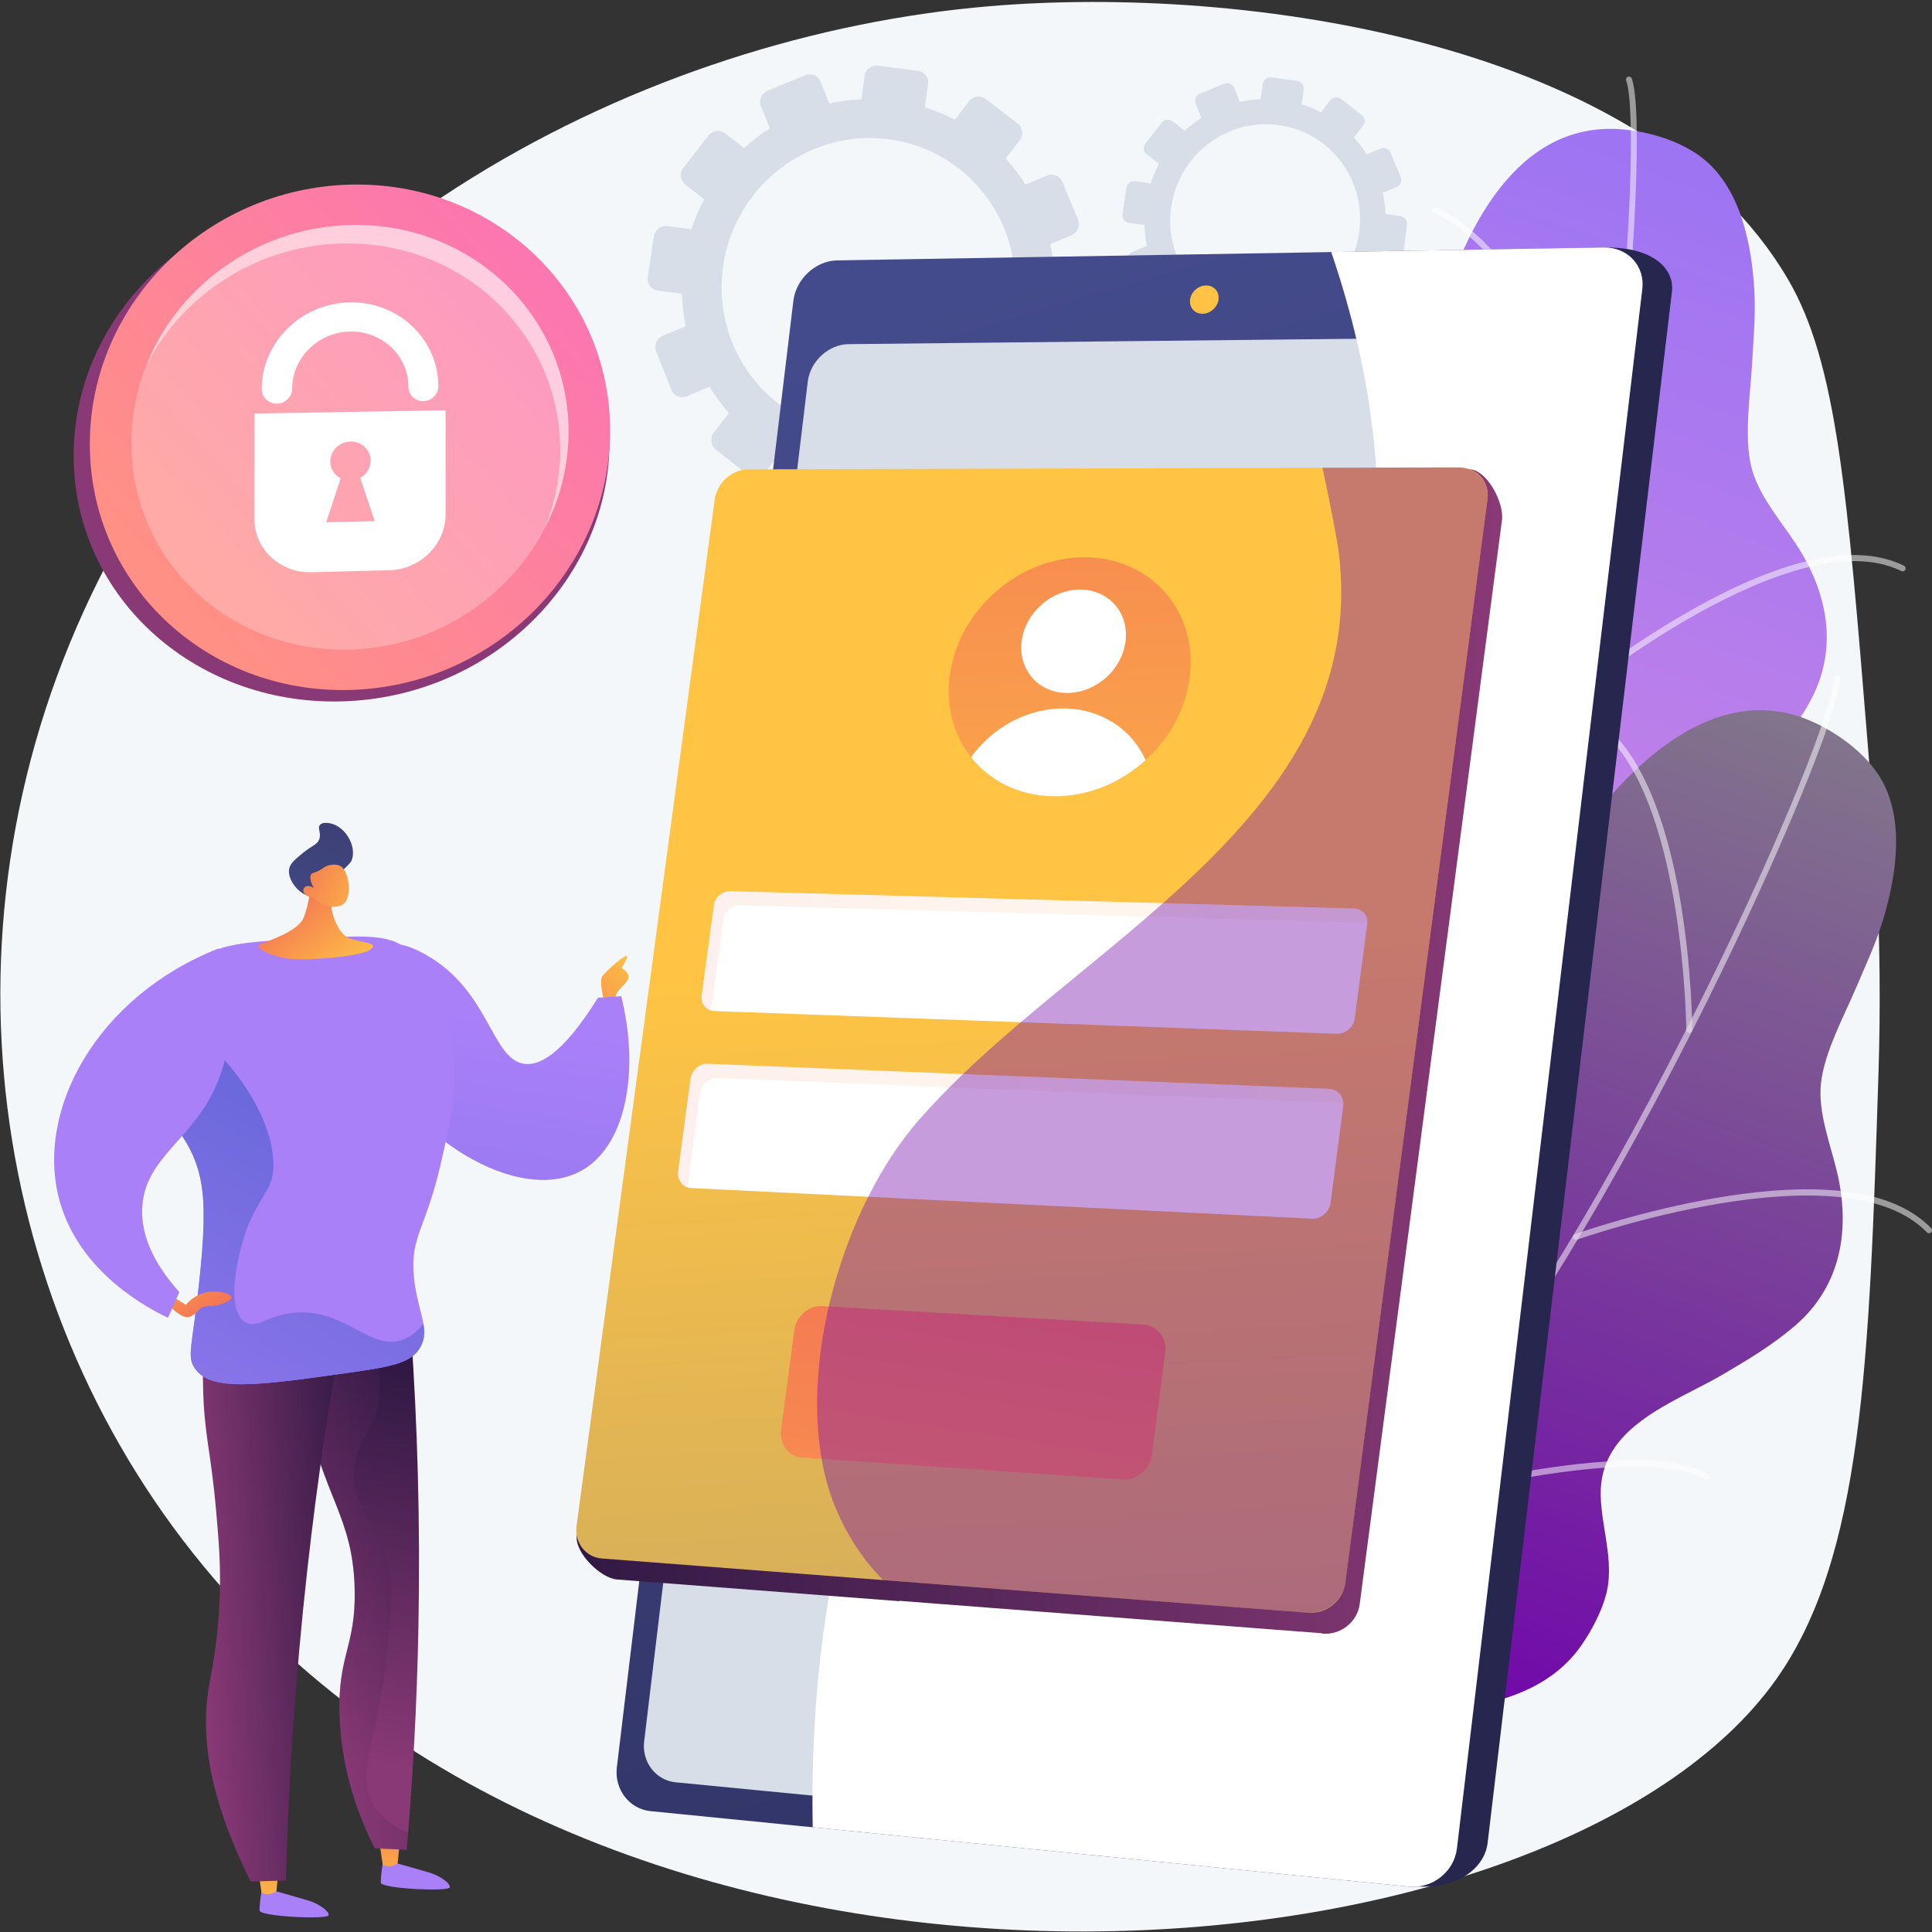 <svg width="760" height="760" viewBox="0 0 760 760" fill="none" xmlns="http://www.w3.org/2000/svg">
<rect x="0" y="0" width="760" height="760" fill="#333333" stroke="none"/>
<path d="M734.875 294.68C726.661 193.411 722.554 142.776 703.438 110.017C648.705 16.216 489.572 -6.094 389.067 2.461C254.516 13.912 100.59 91.261 32.834 240.603C-28.706 376.247 -0.329 529.787 92.398 630.227C262.382 814.348 613.02 781.474 698.675 660.658C732.858 612.442 735.322 535.429 738.944 422.3C740.684 367.843 737.287 324.447 734.875 294.68Z" fill="#F4F7FA"/>
<path d="M670.398 62.735C661.699 55.538 648.503 51.618 637.348 50.827C558.278 45.224 546.738 210.502 558.858 247.439C570.978 284.376 563.125 296.504 500.85 315.829C438.576 335.154 468.451 372.362 476.041 394.121C483.631 415.881 498.663 434.262 453.265 455.884C407.868 477.505 423.645 490.901 423.645 490.901C423.645 490.901 507.364 576.537 502.74 549.12C498.115 521.704 506.494 480.305 581.555 477.158C613.887 475.802 663.396 460.381 674.358 425.761C676.912 417.7 678.688 405.387 676.747 397.044C674.052 385.469 666.457 376.35 662.239 365.455C652.409 340.069 677.064 321.478 691.252 304.509C698.661 295.65 706.064 286.566 711.735 276.466C723.513 255.495 719.102 233.007 706.278 213.676C700.127 204.408 691.583 194.573 688.899 183.516C686.018 171.64 688.53 155.414 689.214 143.196C689.75 133.614 690.664 124.069 690.124 114.462C689.127 96.598 684.941 74.768 670.398 62.735Z" fill="url(#paint0_linear_138_1554)"/>
<g opacity="0.8">
<g opacity="0.8">
<path opacity="0.8" d="M417.062 538.966C416.52 539.161 415.904 538.931 415.631 538.408C415.332 537.836 415.552 537.128 416.124 536.83C416.476 536.646 451.722 518.107 491.039 487.573C527.268 459.438 574.465 415.076 593.574 363.503C609.535 320.432 624.089 249.225 633.509 168.146C641.955 95.441 643.289 41.67 639.7 31.689C639.481 31.082 639.798 30.412 640.405 30.192C641.012 29.973 641.682 30.29 641.901 30.897C646.1 42.575 643.436 102.979 635.835 168.417C626.396 249.675 611.793 321.077 595.769 364.317C576.463 416.418 528.925 461.121 492.443 489.446C452.963 520.099 417.563 538.717 417.211 538.901C417.159 538.925 417.111 538.947 417.062 538.966Z" fill="white"/>
</g>
<g opacity="0.8">
<path opacity="0.8" d="M633.382 182.24C632.777 182.457 632.162 182.289 631.939 181.684C631.647 180.885 602.17 101.581 564.159 83.677C563.574 83.403 563.338 82.741 563.612 82.156C563.888 81.57 564.59 81.34 565.173 81.614C604.054 99.928 632.918 177.567 634.13 180.871C634.352 181.478 633.994 182.021 633.387 182.237C633.384 182.24 633.382 182.24 633.382 182.24Z" fill="white"/>
</g>
<g opacity="0.8">
<path opacity="0.8" d="M619.005 274.207C618.555 274.37 618.029 274.243 617.706 273.849C617.297 273.351 617.368 272.613 617.866 272.204C618.083 272.025 639.786 254.223 666.563 239.284C702.743 219.1 730.472 213.464 748.975 222.537C749.556 222.822 749.794 223.521 749.509 224.101C749.225 224.682 748.525 224.92 747.945 224.635C705.37 203.763 620.206 273.302 619.352 274.007C619.246 274.096 619.127 274.164 619.005 274.207Z" fill="white"/>
</g>
<g opacity="0.8">
<path opacity="0.8" d="M524.521 462.192C524.401 462.236 524.277 462.257 524.144 462.26C523.499 462.271 522.967 461.756 522.956 461.108C522.951 460.769 522.349 426.743 515.228 390.891C508.698 358.02 495.214 316.846 468.063 307.358C467.453 307.144 467.131 306.477 467.345 305.87C467.556 305.26 468.226 304.938 468.833 305.152C491.474 313.062 507.855 341.766 517.527 390.468C524.686 426.524 525.288 460.731 525.293 461.073C525.304 461.588 524.979 462.027 524.521 462.192Z" fill="white"/>
</g>
<g opacity="0.8">
<path opacity="0.8" d="M572.835 407.22C572.361 407.391 571.813 407.239 571.499 406.813C571.114 406.293 571.225 405.561 571.743 405.179C575.508 402.395 664.323 337.1 698.959 343.335C699.596 343.449 700.016 344.059 699.902 344.693C699.788 345.33 699.181 345.753 698.544 345.637C664.89 339.578 574.047 406.382 573.133 407.057C573.041 407.13 572.938 407.182 572.835 407.22Z" fill="white"/>
</g>
</g>
<path d="M739.796 306.172C734.046 296.456 722.954 288.302 712.726 283.783C640.213 251.756 573.43 403.38 572.335 442.239C571.24 481.098 559.746 489.853 494.609 486.966C429.47 484.08 444.991 529.203 444.772 552.247C444.552 575.292 452.476 597.674 402.44 602.659C352.405 607.645 362.717 625.587 362.717 625.587C362.717 625.587 412.522 734.5 417.447 707.135C422.373 679.77 444.265 643.649 515.962 666.089C546.843 675.753 598.651 677.994 620.682 649.127C625.813 642.405 631.65 631.421 632.644 622.912C634.024 611.109 629.964 599.957 629.679 588.279C629.017 561.063 658.511 551.911 677.603 540.745C687.57 534.917 697.611 528.872 706.367 521.288C724.545 505.541 728.007 482.887 722.479 460.358C719.828 449.555 715.114 437.408 716.331 426.096C717.638 413.946 725.494 399.525 730.27 388.259C734.016 379.425 738.107 370.75 740.85 361.528C745.96 344.372 749.411 322.415 739.796 306.172Z" fill="url(#paint1_linear_138_1554)"/>
<g opacity="0.8">
<g opacity="0.8">
<path opacity="0.8" d="M340.257 668.585C339.682 668.585 339.181 668.159 339.1 667.574C339.013 666.934 339.46 666.343 340.1 666.256C340.493 666.202 379.932 660.683 427.262 645.253C470.873 631.038 530.298 605.261 565.731 563.198C595.324 528.067 633.115 465.987 669.412 392.878C701.96 327.321 721.41 277.171 721.41 266.564C721.41 265.919 721.933 265.396 722.579 265.396C723.224 265.396 723.747 265.919 723.747 266.564C723.747 278.974 700.8 334.913 671.505 393.919C635.126 467.188 597.225 529.438 567.517 564.705C531.721 607.199 471.86 633.179 427.945 647.49C380.423 662.976 340.81 668.517 340.414 668.571C340.366 668.582 340.311 668.585 340.257 668.585Z" fill="white"/>
</g>
<g opacity="0.8">
<path opacity="0.8" d="M664.526 406.34C663.884 406.34 663.36 405.852 663.358 405.21C663.352 404.358 662.45 319.698 632.74 289.988C632.281 289.533 632.281 288.798 632.74 288.343C633.195 287.887 633.935 287.89 634.393 288.346C664.784 318.736 665.673 401.675 665.697 405.193C665.703 405.838 665.182 406.34 664.534 406.34C664.529 406.34 664.526 406.34 664.526 406.34Z" fill="white"/>
</g>
<g opacity="0.8">
<path opacity="0.8" d="M619.879 487.779C619.399 487.779 618.949 487.481 618.778 487.004C618.562 486.397 618.876 485.727 619.486 485.507C619.749 485.413 646.195 476.004 676.45 471.008C717.326 464.255 745.325 468.337 759.671 483.136C760.121 483.599 760.107 484.339 759.644 484.789C759.18 485.239 758.44 485.226 757.99 484.762C724.989 450.715 621.318 487.335 620.275 487.709C620.142 487.757 620.009 487.779 619.879 487.779Z" fill="white"/>
</g>
<g opacity="0.8">
<path opacity="0.8" d="M467.358 632.703C467.233 632.703 467.106 632.681 466.978 632.641C466.368 632.432 466.04 631.768 466.252 631.155C466.36 630.832 477.309 598.612 482.739 562.464C487.716 529.322 488.96 486.015 466.62 467.899C466.119 467.492 466.043 466.755 466.45 466.253C466.856 465.752 467.594 465.673 468.095 466.083C486.723 481.187 492.427 513.743 485.046 562.841C479.583 599.192 468.575 631.586 468.464 631.911C468.298 632.397 467.843 632.703 467.358 632.703Z" fill="white"/>
</g>
<g opacity="0.8">
<path opacity="0.8" d="M531.421 597.322C530.917 597.322 530.453 596.994 530.302 596.49C530.115 595.872 530.467 595.218 531.085 595.034C535.569 593.689 641.24 562.299 671.722 579.886C672.281 580.209 672.473 580.924 672.151 581.483C671.828 582.041 671.113 582.234 670.554 581.911C640.934 564.822 532.844 596.948 531.757 597.273C531.646 597.306 531.532 597.322 531.421 597.322Z" fill="white"/>
</g>
</g>
<path d="M496.724 33.025L495.89 39.005C493.117 39.133 490.389 39.491 487.736 40.087L485.475 34.508C484.859 32.987 483.116 32.264 481.585 32.895L471.997 36.845C470.463 37.477 469.714 39.228 470.327 40.751L472.599 46.4C470.276 47.88 468.08 49.556 466.036 51.41L461.222 47.674C459.92 46.666 458.034 46.915 457.006 48.233L450.566 56.474C449.533 57.794 449.752 59.686 451.053 60.697L455.887 64.454C454.599 66.872 453.518 69.426 452.645 72.09L446.51 71.285C444.862 71.068 443.328 72.237 443.084 73.896L441.541 84.289C441.295 85.953 442.433 87.482 444.084 87.699L450.238 88.507C450.311 91.312 450.617 94.072 451.162 96.758L445.388 99.165C443.832 99.813 443.068 101.605 443.68 103.164L447.527 112.939C448.142 114.506 449.907 115.246 451.468 114.592L457.245 112.174C458.698 114.538 460.354 116.766 462.192 118.838L458.343 123.836C457.302 125.189 457.524 127.124 458.841 128.16L467.093 134.633C468.413 135.669 470.33 135.408 471.368 134.05L475.171 129.084C477.6 130.377 480.17 131.453 482.851 132.313L481.986 138.51C481.75 140.207 482.908 141.76 484.572 141.977L494.99 143.343C496.657 143.562 498.194 142.362 498.427 140.665L499.267 134.514C502.1 134.392 504.884 134.026 507.592 133.416L509.877 139.098C510.511 140.675 512.287 141.421 513.843 140.762L523.558 136.645C525.112 135.986 525.852 134.178 525.215 132.606L522.93 126.964C525.301 125.433 527.535 123.695 529.606 121.773L534.355 125.465C535.684 126.498 537.587 126.238 538.606 124.885L544.968 116.449C545.985 115.102 545.733 113.18 544.407 112.153L539.701 108.504C540.983 106.018 542.049 103.392 542.894 100.656L548.777 101.429C550.428 101.646 551.94 100.467 552.154 98.797L553.491 88.377C553.705 86.715 552.542 85.191 550.894 84.975L545.028 84.205C544.906 81.364 544.548 78.577 543.946 75.869L549.387 73.592C550.916 72.952 551.639 71.185 551.005 69.645L547.031 60.038C546.397 58.504 544.646 57.777 543.117 58.414L537.644 60.697C536.153 58.358 534.467 56.151 532.593 54.11L536.21 49.39C537.215 48.076 536.969 46.197 535.662 45.191L527.489 38.91C526.182 37.907 524.309 38.154 523.301 39.464L519.663 44.188C517.25 42.936 514.702 41.895 512.043 41.071L512.854 35.137C513.076 33.505 511.935 32.006 510.3 31.792L500.089 30.453C498.462 30.244 496.952 31.391 496.724 33.025ZM460.723 81.464C463.675 60.927 482.523 46.53 502.84 49.195C523.157 51.86 537.427 70.602 534.697 91.166C531.951 111.857 513.062 126.536 492.523 123.844C471.983 121.15 457.755 102.126 460.723 81.464Z" fill="#D8DEE8"/>
<path d="M340.145 29.783L338.855 39.029C334.569 39.224 330.351 39.778 326.247 40.699L322.753 32.074C321.799 29.721 319.107 28.604 316.741 29.58L301.915 35.687C299.543 36.666 298.386 39.368 299.335 41.729L302.848 50.463C299.256 52.751 295.86 55.34 292.701 58.211L285.247 52.434C283.238 50.875 280.319 51.263 278.73 53.296L268.771 66.037C267.174 68.078 267.513 71.003 269.524 72.567L276.998 78.379C275.008 82.117 273.333 86.067 271.983 90.184L262.498 88.94C259.953 88.607 257.581 90.412 257.199 92.976L254.816 109.049C254.434 111.624 256.196 113.985 258.749 114.318L268.261 115.565C268.375 119.902 268.847 124.172 269.692 128.325L260.766 132.047C258.359 133.05 257.177 135.817 258.126 138.23L264.073 153.343C265.025 155.763 267.754 156.91 270.167 155.899L279.099 152.161C281.343 155.815 283.905 159.26 286.749 162.462L280.798 170.19C279.188 172.283 279.533 175.275 281.571 176.875L294.331 186.883C296.372 188.485 299.335 188.081 300.942 185.983L306.822 178.306C310.576 180.307 314.553 181.971 318.698 183.299L317.359 192.882C316.993 195.506 318.782 197.908 321.36 198.244L337.467 200.355C340.042 200.694 342.422 198.837 342.78 196.213L344.081 186.704C348.462 186.517 352.767 185.95 356.952 185.007L360.484 193.793C361.466 196.232 364.212 197.384 366.616 196.365L381.639 190C384.038 188.984 385.185 186.186 384.198 183.752L380.663 175.029C384.331 172.662 387.784 169.973 390.989 167.002L398.329 172.711C400.381 174.308 403.323 173.904 404.9 171.816L414.738 158.775C416.307 156.693 415.92 153.719 413.87 152.131L406.594 146.492C408.579 142.646 410.224 138.585 411.531 134.359L420.628 135.552C423.182 135.888 425.521 134.064 425.852 131.483L427.917 115.37C428.248 112.798 426.448 110.445 423.903 110.111L414.833 108.921C414.645 104.53 414.092 100.22 413.16 96.034L421.574 92.513C423.941 91.523 425.06 88.791 424.074 86.411L417.928 71.556C416.947 69.184 414.239 68.062 411.878 69.046L403.417 72.572C401.113 68.954 398.503 65.543 395.61 62.391L401.2 55.093C402.756 53.063 402.377 50.157 400.352 48.601L387.714 38.891C385.694 37.34 382.797 37.723 381.238 39.748L375.61 47.053C371.878 45.118 367.939 43.508 363.829 42.231L365.084 33.055C365.429 30.531 363.661 28.216 361.138 27.885L345.347 25.814C342.829 25.484 340.498 27.259 340.145 29.783ZM284.48 104.679C289.042 72.925 318.185 50.664 349.598 54.784C381.01 58.905 403.073 87.883 398.855 119.68C394.61 151.67 365.407 174.37 333.65 170.204C301.891 166.04 279.888 136.622 284.48 104.679Z" fill="#D8DEE8"/>
<path d="M325.038 119.319L255.978 693.336C254.943 701.943 260.874 709.657 269.185 710.481L556.83 742.062C574.45 743.157 584.098 734.155 585.188 725.003L657.693 114.727C658.774 105.627 650.13 97.384 632.434 97.384L342.173 103.497C333.766 103.64 326.068 110.759 325.038 119.319Z" fill="url(#paint2_linear_138_1554)"/>
<path d="M312.091 118.333L242.652 695.22C241.611 703.87 247.564 711.626 255.903 712.455L554.109 742.146C563.458 743.076 572.027 736.313 573.12 727.115L646.031 113.687C647.118 104.538 640.252 97.186 630.799 97.346L329.286 102.434C320.855 102.573 313.127 109.729 312.091 118.333Z" fill="url(#paint3_linear_138_1554)"/>
<path d="M317.751 150.152L253.39 685.041C252.416 693.122 257.992 700.354 265.797 701.113L546.25 728.375C554.941 729.221 562.905 722.908 563.924 714.344L631.306 147.68C632.32 139.162 625.944 132.269 617.164 132.364L333.832 135.381C325.946 135.462 318.719 142.112 317.751 150.152Z" fill="#D8DEE8"/>
<path d="M468.145 117.934C467.777 121.006 469.98 123.464 473.071 123.424C476.164 123.386 478.972 120.859 479.341 117.783C479.709 114.706 477.497 112.247 474.404 112.293C471.311 112.339 468.511 114.866 468.145 117.934Z" fill="url(#paint4_linear_138_1554)"/>
<path d="M366.238 509.204C423.652 403.053 509.424 371.278 535.247 261.876C549.204 202.741 539.695 146.14 523.677 99.152L630.804 97.344C640.256 97.184 647.123 104.538 646.036 113.684L573.124 727.112C572.032 736.313 563.463 743.076 554.114 742.143L319.694 718.804C317.957 623.688 340.643 556.521 366.238 509.204Z" fill="white"/>
<path d="M28.972 179.209C28.972 122.804 78.175 77.087 137.221 77.092C194.521 77.097 239.742 120.41 239.742 173.831C239.742 227.252 194.521 272.872 137.221 275.802C78.172 278.822 28.972 235.615 28.972 179.209Z" fill="url(#paint5_linear_138_1554)"/>
<path d="M35.336 174.712C35.336 118.306 83.116 72.589 140.452 72.594C196.093 72.6 240.008 115.912 240.008 169.334C240.008 222.755 196.093 268.374 140.452 271.305C83.114 274.324 35.336 231.115 35.336 174.712Z" fill="url(#paint6_linear_138_1554)"/>
<g opacity="0.5">
<path opacity="0.5" d="M51.694 174.281C51.694 126.891 91.835 88.479 140.008 88.487C186.756 88.493 223.652 124.882 223.652 169.764C223.652 214.647 186.758 252.974 140.008 255.436C91.835 257.973 51.694 221.67 51.694 174.281Z" fill="white"/>
</g>
<path opacity="0.5" d="M136.693 95.769C183.44 95.774 220.336 132.163 220.336 177.046C220.336 187.718 218.23 198.011 214.421 207.547C220.32 196.064 223.654 183.213 223.654 169.764C223.654 124.882 186.761 88.493 140.011 88.487C102.857 88.485 70.501 111.342 57.633 143.535C72.204 115.232 102.407 95.766 136.693 95.769Z" fill="white"/>
<path d="M100.066 162.682V204.043C100.066 216 110.126 225.433 122.498 225.111L153.175 224.311C165.398 223.991 175.276 214.143 175.276 202.31V161.386L100.066 162.682ZM128.318 205.441L134.018 188.166C131.576 186.905 129.922 184.422 129.922 181.53C129.922 177.285 133.484 173.774 137.87 173.693C142.251 173.609 145.799 176.976 145.799 181.213C145.799 184.1 144.151 186.645 141.717 188.006L147.396 204.997L128.318 205.441Z" fill="white"/>
<path d="M166.556 157.799C163.3 157.854 160.66 155.335 160.66 152.172C160.66 140.014 150.454 130.255 137.868 130.418C125.238 130.581 114.929 140.667 114.929 152.901C114.929 156.084 112.254 158.708 108.949 158.765C105.642 158.819 102.958 156.281 102.958 153.094C102.958 134.473 118.662 119.147 137.871 118.932C156.976 118.718 172.441 133.546 172.441 151.988C172.441 155.143 169.809 157.745 166.556 157.799Z" fill="white"/>
<path d="M237.611 393.709C237.611 393.709 235.523 385.886 237.004 383.885C238.481 381.885 247.521 373.888 246.654 376.496C245.784 379.104 244.48 380.841 244.48 380.841C244.48 380.841 249.348 383.102 246.217 386.49C243.089 389.882 242.043 390.662 241.869 393.707C241.699 396.751 239.698 397.794 237.611 393.709Z" fill="url(#paint7_linear_138_1554)"/>
<path d="M150.771 731.409C150.771 731.409 149.665 738.175 149.806 740.582C149.947 742.989 176.67 744.22 176.938 742.417C177.206 740.614 172.522 737.744 169.223 736.733C165.924 735.719 156.268 733.019 156.268 733.019L150.771 731.409Z" fill="url(#paint8_linear_138_1554)"/>
<path d="M157.256 724.664L156.405 733.079C156.405 733.079 153.301 735.131 150.566 733.548L149.197 724.391L157.256 724.664Z" fill="url(#paint9_linear_138_1554)"/>
<path d="M103.092 742.377C103.092 742.377 101.986 749.143 102.127 751.55C102.268 753.957 128.99 755.188 129.259 753.385C129.53 751.583 124.843 748.712 121.544 747.701C118.245 746.69 108.589 743.987 108.589 743.987L103.092 742.377Z" fill="url(#paint10_linear_138_1554)"/>
<path d="M109.58 735.632L108.728 744.046C108.728 744.046 105.625 746.098 102.889 744.515L101.521 735.358L109.58 735.632Z" fill="url(#paint11_linear_138_1554)"/>
<path d="M152.409 505.021C155.496 511.283 158.586 517.545 161.674 523.807C164.157 559.543 165.393 598.405 164.599 639.964C164.008 670.883 162.357 700.173 159.983 727.665C155.794 727.473 151.606 727.28 147.418 727.088C141.362 715.068 134.214 696.86 133.555 674.382C132.869 650.937 139.977 647.822 139.527 625.374C138.942 596.277 126.74 588.513 120.24 553.514C117.754 540.129 116.082 522.647 118.069 501.438C129.516 502.633 140.961 503.829 152.409 505.021Z" fill="url(#paint12_linear_138_1554)"/>
<path opacity="0.3" d="M118.071 501.438C124.252 502.083 130.432 502.728 136.616 503.373C147.743 522.736 150.85 542.888 148.895 551.804C146.133 564.417 138.825 568.456 139.229 581.118C139.627 593.647 147.009 596.898 151.69 611.663C154.932 621.888 154.076 631.289 152.232 649.674C148.519 686.705 139.576 698.031 147.066 710.173C149.194 713.623 153.029 717.73 160.544 720.867C160.359 723.138 160.178 725.415 159.985 727.662C155.797 727.473 151.609 727.278 147.421 727.088C141.365 715.068 134.217 696.86 133.558 674.382C132.872 650.937 139.98 647.822 139.53 625.374C138.944 596.277 126.743 588.516 120.243 553.517C117.757 540.131 116.082 522.65 118.071 501.438Z" fill="url(#paint13_linear_138_1554)"/>
<path d="M135.788 516.295C129.99 547.914 124.869 581.752 120.874 617.64C116.048 660.972 113.473 701.823 112.462 739.75C107.865 739.88 103.27 740.01 98.672 740.14C80.559 704.306 79.453 680.012 82.064 664.195C83.069 658.101 85.804 646.15 86.428 628.286C86.862 615.835 86.067 606.358 85.075 594.967C82.901 569.993 80.261 564.542 79.881 545.439C79.523 527.51 79.45 518.44 84.568 513.146C98.052 499.193 133.129 515.059 135.788 516.295Z" fill="url(#paint14_linear_138_1554)"/>
<path d="M235.207 392.503C238.264 392.289 241.319 392.078 244.377 391.863C251.588 421.007 246.416 449.275 230.14 459.671C204.71 475.914 157.448 445.312 147.207 411.988C142.712 397.361 143.734 376.255 152.721 372.153C155.215 371.015 159.085 370.839 167.47 375.545C192.509 389.603 193.168 416.174 205.898 418.424C211.552 419.427 220.693 415.819 235.207 392.503Z" fill="url(#paint15_linear_138_1554)"/>
<path d="M165.193 530.218C169.598 522.91 164.065 515.862 162.807 502.018C161.381 486.325 167.426 483.712 173.404 457.708C177.38 440.413 181.194 423.81 176.64 404.373C174.458 395.059 170.755 379.261 157.679 371.63C150.931 367.691 141.717 368.087 123.569 369.036C101.124 370.209 89.904 370.795 81.533 375.203C80.308 375.848 54.848 389.697 53.094 412.272C51.311 435.249 76.331 438.337 79.668 468.976C81.167 482.731 78.497 503.886 76.765 517.605C75.103 530.779 73.956 534.151 76.559 538.142C82.826 547.757 102.01 545.016 140.378 539.538C155.429 537.385 161.905 535.672 165.193 530.218Z" fill="url(#paint16_linear_138_1554)"/>
<path d="M106.812 464.046C105.188 470.017 99.355 474.477 95.294 489.004C94.418 492.14 88.17 514.474 96.273 519.972C100.951 523.146 105.153 517.131 116.511 516.345C136.191 514.984 145.568 531.525 158.425 527.006C160.656 526.22 163.6 524.55 166.541 520.712C167.127 524.171 167.027 527.177 165.194 530.221C161.909 535.675 155.43 537.388 140.38 539.538C102.011 545.016 82.827 547.757 76.56 538.142C73.96 534.154 75.104 530.779 76.766 517.605C78.498 503.883 81.168 482.728 79.669 468.977C76.332 438.337 51.309 435.249 53.096 412.273C53.573 406.13 55.831 400.662 58.853 395.9C90.594 408.743 111.911 445.279 106.812 464.046Z" fill="url(#paint17_linear_138_1554)"/>
<path d="M66.725 509.239L73.076 513.295C74.217 511.977 76.858 509.321 80.978 508.415C85.621 507.393 90.954 508.86 91.076 510.34C91.176 511.527 87.928 512.725 87.427 512.91C83.374 514.406 80.368 513.162 78.731 514.791C78.15 515.366 77.429 516.439 75.768 517.431C75.331 517.691 74.876 517.922 74.635 518.017C71.929 519.069 67.291 514.36 66.893 513.948L66.725 509.239Z" fill="url(#paint18_linear_138_1554)"/>
<path d="M85.485 425.948C90.08 414.945 93.262 398.098 86.006 373.08C38.193 391.92 13.81 436.582 23.33 471.985C31.178 501.172 59.733 515.387 66.103 518.38C67.586 515.005 69.069 511.633 70.549 508.261C63.167 500.042 54.848 487.886 56.025 474.015C57.656 454.785 76.184 448.222 85.485 425.948Z" fill="url(#paint19_linear_138_1554)"/>
<path d="M122.392 346.4C122.392 346.4 122.015 354.763 119.418 361.028C117.071 366.688 104.731 370.247 102.229 371.51C99.727 372.774 106.916 376.468 114.135 377.192C121.354 377.919 141.966 376.279 145.683 373.543C149.399 370.808 142.696 371.014 137.545 369.122C132.392 367.23 129.413 357.154 130.324 352.581C131.234 348.005 122.392 346.4 122.392 346.4Z" fill="url(#paint20_linear_138_1554)"/>
<path d="M133.81 343.367C137.556 339.686 138.079 339.258 138.486 337.987C140.123 332.882 136.163 325.888 130.969 324.167C130.698 324.078 127.214 322.963 125.886 324.473C124.756 325.756 126.417 327.528 125.629 330.003C124.888 332.318 122.883 332.492 119.161 335.528C116.095 338.027 114.192 339.583 113.753 341.771C112.847 346.279 118.304 352.812 123.135 352.636C124.872 352.57 125.347 351.684 133.81 343.367Z" fill="url(#paint21_linear_138_1554)"/>
<path d="M123.61 353.332C123.61 353.332 127.592 357.84 133.656 356.349C139.086 355.015 137.7 342.551 133.726 340.562C132.401 339.898 129.991 339.952 128.18 340.825C127.109 341.34 126.811 341.876 125.047 342.684C123.42 343.43 122.902 343.327 122.466 343.853C121.918 344.509 121.682 345.924 123.398 349.334C122.162 348.458 120.831 348.274 120.015 348.854C119.885 348.946 119.554 349.271 119.411 349.697C118.893 351.239 120.498 352.809 123.61 353.332Z" fill="url(#paint22_linear_138_1554)"/>
<path d="M577.733 184.573L579.135 192.139L550.284 192.207L299.917 192.8C293.476 192.816 287.553 198.14 286.67 204.692L226.903 604.132C226.014 610.744 236.304 620.836 242.706 621.33L353.78 629.866V629.73L519.929 642.476C519.931 642.476 519.934 642.476 519.937 642.476L520.338 642.644C527.432 643.192 533.941 638.044 534.862 631.061C534.862 631.059 534.862 631.091 534.865 631.088L590.837 204.616C591.748 197.699 584.868 184.554 577.733 184.573Z" fill="url(#paint23_linear_138_1554)"/>
<path d="M529.202 622.75C528.286 629.736 521.78 634.957 514.686 634.412L236.767 613.073C230.367 612.582 225.913 606.825 226.802 600.213L281.134 196.525C282.015 189.973 287.938 184.649 294.374 184.63L573.862 183.861C580.994 183.842 586.053 189.434 585.147 196.352L529.202 622.75Z" fill="url(#paint24_linear_138_1554)"/>
<path d="M532.895 400.745C532.44 404.204 529.208 406.785 525.679 406.655L281.078 397.728C277.849 397.612 275.578 394.952 276.022 391.648L280.831 356.004C281.276 352.702 284.222 350.468 287.454 350.558L532.269 357.357C535.804 357.454 538.306 359.951 537.853 363.407L532.895 400.745Z" fill="white"/>
<path d="M523.423 473.169C522.968 476.636 519.734 479.594 516.204 479.418L271.788 467.344C268.562 467.184 266.318 464.096 266.762 460.789L271.609 424.457C272.054 421.152 275.027 418.32 278.256 418.45L522.821 428.314C526.351 428.458 528.848 431.651 528.392 435.113L523.423 473.169Z" fill="white"/>
<path opacity="0.1" d="M537.873 363.264C537.292 363.077 536.669 362.974 536.005 362.955L291.184 356.159C287.956 356.067 285.007 358.306 284.567 361.599L279.75 397.243C279.739 397.335 279.731 397.422 279.723 397.514C277.24 396.815 275.644 394.462 276.018 391.643L280.835 355.999C281.274 352.705 284.223 350.463 287.452 350.558L532.272 357.354C535.745 357.457 538.236 359.875 537.873 363.264Z" fill="url(#paint25_linear_138_1554)"/>
<path opacity="0.1" d="M528.445 434.31C527.857 434.077 527.222 433.936 526.55 433.909L281.99 424.042C278.761 423.912 275.782 426.75 275.343 430.054L270.488 466.389C270.461 466.622 270.442 466.847 270.442 467.081C267.959 466.278 266.381 463.608 266.755 460.789L271.61 424.454C272.05 421.149 275.026 418.311 278.257 418.441L522.817 428.308C526.084 428.449 528.453 431.174 528.445 434.31Z" fill="url(#paint26_linear_138_1554)"/>
<path d="M458.419 531.872C459.141 526.404 455.275 521.367 449.78 521.05L323.255 513.785C318.015 513.484 313.176 517.898 312.464 523.221L307.243 562.576C306.53 567.908 310.165 573.01 315.402 573.368L441.862 582.021C447.354 582.398 452.412 577.759 453.136 572.284L458.419 531.872Z" fill="url(#paint27_linear_138_1554)"/>
<path d="M467.975 266.722C466.308 279.303 459.846 290.659 450.656 299.01C440.754 308.018 427.709 313.499 414.145 313.237C400.648 312.976 389.287 307.08 381.992 297.872C375.264 289.384 371.968 278.075 373.619 265.706C377.053 239.973 400.697 219.17 426.641 219.232C452.833 219.289 471.44 240.55 467.975 266.722Z" fill="url(#paint28_linear_138_1554)"/>
<path d="M442.746 252.423C441.25 263.695 430.846 272.727 419.55 272.591C408.3 272.456 400.423 263.274 401.911 252.084C403.402 240.897 413.7 231.873 424.955 231.924C436.259 231.976 444.242 241.152 442.746 252.423Z" fill="white"/>
<path d="M450.658 299.011C440.755 308.019 427.711 313.5 414.147 313.237C400.65 312.977 389.289 307.081 381.994 297.872C390.343 286.24 404.114 278.504 418.739 278.694C433.442 278.883 445.293 287.032 450.658 299.011Z" fill="white"/>
<path opacity="0.4" d="M585.145 196.351L529.202 622.749C528.286 629.732 521.366 634.923 514.274 634.379L347.353 621.562C339.424 613.443 332.894 603.701 328.234 592.009C325.946 586.276 324.271 580.09 323.157 573.584C320.058 555.579 321.259 535.113 325.778 515.023C329.253 499.558 334.702 484.291 341.677 470.515C347.256 459.501 353.816 449.431 361.143 440.968C366.418 434.877 372.124 428.959 378.142 423.155C385.399 416.151 393.111 409.314 401.067 402.54C419.606 386.744 439.457 371.301 457.836 354.993C500.243 317.373 534.648 275.337 526.37 215.359C526.104 213.469 523.521 199.002 520.219 184.006L573.448 183.86C580.577 183.841 586.053 189.436 585.145 196.351Z" fill="#7108aa"/>
<defs>
<linearGradient id="paint0_linear_138_1554" x1="508.409" y1="548.25" x2="706.4" y2="13.517" gradientUnits="userSpaceOnUse">
<stop offset="0.004" stop-color="#E38DDD"/>
<stop offset="1" stop-color="#9571F6"/>
</linearGradient>
<linearGradient id="paint1_linear_138_1554" x1="732" y1="229" x2="569.5" y2="670" gradientUnits="userSpaceOnUse">
<stop stop-color="#848587"/>
<stop offset="0.995" stop-color="#7108aa"/>
</linearGradient>
<linearGradient id="paint2_linear_138_1554" x1="460.394" y1="404.923" x2="573.753" y2="417.29" gradientUnits="userSpaceOnUse">
<stop stop-color="#444B8C"/>
<stop offset="0.996" stop-color="#26264F"/>
</linearGradient>
<linearGradient id="paint3_linear_138_1554" x1="360.514" y1="119.179" x2="640.818" y2="1073.45" gradientUnits="userSpaceOnUse">
<stop stop-color="#444B8C"/>
<stop offset="0.996" stop-color="#26264F"/>
</linearGradient>
<linearGradient id="paint4_linear_138_1554" x1="465.551" y1="95.675" x2="794.984" y2="987.89" gradientUnits="userSpaceOnUse">
<stop stop-color="#FFC444"/>
<stop offset="0.996" stop-color="#F36F56"/>
</linearGradient>
<linearGradient id="paint5_linear_138_1554" x1="-2412.61" y1="2578.15" x2="-2187.28" y2="2365.67" gradientUnits="userSpaceOnUse">
<stop stop-color="#311944"/>
<stop offset="1" stop-color="#893976"/>
</linearGradient>
<linearGradient id="paint6_linear_138_1554" x1="69.187" y1="234.102" x2="249.754" y2="70.242" gradientUnits="userSpaceOnUse">
<stop stop-color="#FF9085"/>
<stop offset="1" stop-color="#FB6FBB"/>
</linearGradient>
<linearGradient id="paint7_linear_138_1554" x1="252.135" y1="376.583" x2="216.353" y2="413.004" gradientUnits="userSpaceOnUse">
<stop stop-color="#FFC444"/>
<stop offset="0.996" stop-color="#F36F56"/>
</linearGradient>
<linearGradient id="paint8_linear_138_1554" x1="163.441" y1="722.541" x2="163.742" y2="641.742" gradientUnits="userSpaceOnUse">
<stop stop-color="#AA80F9"/>
<stop offset="0.996" stop-color="#6165D7"/>
</linearGradient>
<linearGradient id="paint9_linear_138_1554" x1="155.437" y1="748.506" x2="151.59" y2="706.754" gradientUnits="userSpaceOnUse">
<stop stop-color="#FFC444"/>
<stop offset="0.996" stop-color="#F36F56"/>
</linearGradient>
<linearGradient id="paint10_linear_138_1554" x1="115.805" y1="722.364" x2="116.106" y2="641.564" gradientUnits="userSpaceOnUse">
<stop stop-color="#AA80F9"/>
<stop offset="0.996" stop-color="#6165D7"/>
</linearGradient>
<linearGradient id="paint11_linear_138_1554" x1="107.159" y1="752.953" x2="103.312" y2="711.202" gradientUnits="userSpaceOnUse">
<stop stop-color="#FFC444"/>
<stop offset="0.996" stop-color="#F36F56"/>
</linearGradient>
<linearGradient id="paint12_linear_138_1554" x1="153.976" y1="538.13" x2="124.36" y2="689.543" gradientUnits="userSpaceOnUse">
<stop stop-color="#311944"/>
<stop offset="1" stop-color="#893976"/>
</linearGradient>
<linearGradient id="paint13_linear_138_1554" x1="168.756" y1="612.17" x2="124.261" y2="615.736" gradientUnits="userSpaceOnUse">
<stop stop-color="#311944"/>
<stop offset="1" stop-color="#893976"/>
</linearGradient>
<linearGradient id="paint14_linear_138_1554" x1="144.145" y1="620.539" x2="76.598" y2="625.953" gradientUnits="userSpaceOnUse">
<stop stop-color="#311944"/>
<stop offset="1" stop-color="#893976"/>
</linearGradient>
<linearGradient id="paint15_linear_138_1554" x1="197.499" y1="397.593" x2="147.525" y2="718.541" gradientUnits="userSpaceOnUse">
<stop stop-color="#AA80F9"/>
<stop offset="0.996" stop-color="#6165D7"/>
</linearGradient>
<linearGradient id="paint16_linear_138_1554" x1="91.212" y1="749.881" x2="67.041" y2="1073.79" gradientUnits="userSpaceOnUse">
<stop stop-color="#AA80F9"/>
<stop offset="0.996" stop-color="#6165D7"/>
</linearGradient>
<linearGradient id="paint17_linear_138_1554" x1="9.034" y1="639.438" x2="142.436" y2="410.93" gradientUnits="userSpaceOnUse">
<stop stop-color="#AA80F9"/>
<stop offset="0.996" stop-color="#6165D7"/>
</linearGradient>
<linearGradient id="paint18_linear_138_1554" x1="56.325" y1="481.442" x2="84.461" y2="519.449" gradientUnits="userSpaceOnUse">
<stop stop-color="#FFC444"/>
<stop offset="0.996" stop-color="#F36F56"/>
</linearGradient>
<linearGradient id="paint19_linear_138_1554" x1="32.157" y1="745.474" x2="7.986" y2="1069.39" gradientUnits="userSpaceOnUse">
<stop stop-color="#AA80F9"/>
<stop offset="0.996" stop-color="#6165D7"/>
</linearGradient>
<linearGradient id="paint20_linear_138_1554" x1="136.224" y1="386.732" x2="109.138" y2="353.032" gradientUnits="userSpaceOnUse">
<stop stop-color="#FFC444"/>
<stop offset="0.996" stop-color="#F36F56"/>
</linearGradient>
<linearGradient id="paint21_linear_138_1554" x1="115.628" y1="374.355" x2="129.984" y2="327.128" gradientUnits="userSpaceOnUse">
<stop stop-color="#444B8C"/>
<stop offset="0.996" stop-color="#3E4177"/>
</linearGradient>
<linearGradient id="paint22_linear_138_1554" x1="152.24" y1="357.875" x2="111.86" y2="339.901" gradientUnits="userSpaceOnUse">
<stop stop-color="#FFC444"/>
<stop offset="0.996" stop-color="#F36F56"/>
</linearGradient>
<linearGradient id="paint23_linear_138_1554" x1="226.85" y1="413.63" x2="590.92" y2="413.63" gradientUnits="userSpaceOnUse">
<stop stop-color="#311944"/>
<stop offset="1" stop-color="#893976"/>
</linearGradient>
<linearGradient id="paint24_linear_138_1554" x1="448.193" y1="1129.69" x2="404.782" y2="377.747" gradientUnits="userSpaceOnUse">
<stop offset="0.004" stop-color="#848587"/>
<stop offset="1" stop-color="#FFC444"/>
</linearGradient>
<linearGradient id="paint25_linear_138_1554" x1="275.962" y1="374.037" x2="537.907" y2="374.037" gradientUnits="userSpaceOnUse">
<stop offset="0.004" stop-color="#F36F56"/>
<stop offset="1" stop-color="#FFC444"/>
</linearGradient>
<linearGradient id="paint26_linear_138_1554" x1="266.703" y1="442.76" x2="528.445" y2="442.76" gradientUnits="userSpaceOnUse">
<stop offset="0.004" stop-color="#F36F56"/>
<stop offset="1" stop-color="#FFC444"/>
</linearGradient>
<linearGradient id="paint27_linear_138_1554" x1="395.355" y1="468.134" x2="336.844" y2="839.18" gradientUnits="userSpaceOnUse">
<stop offset="0.004" stop-color="#F36F56"/>
<stop offset="1" stop-color="#FFC444"/>
</linearGradient>
<linearGradient id="paint28_linear_138_1554" x1="414.602" y1="81.808" x2="427.098" y2="453.911" gradientUnits="userSpaceOnUse">
<stop offset="0.004" stop-color="#F36F56"/>
<stop offset="1" stop-color="#FFC444"/>
</linearGradient>
</defs>
</svg>
